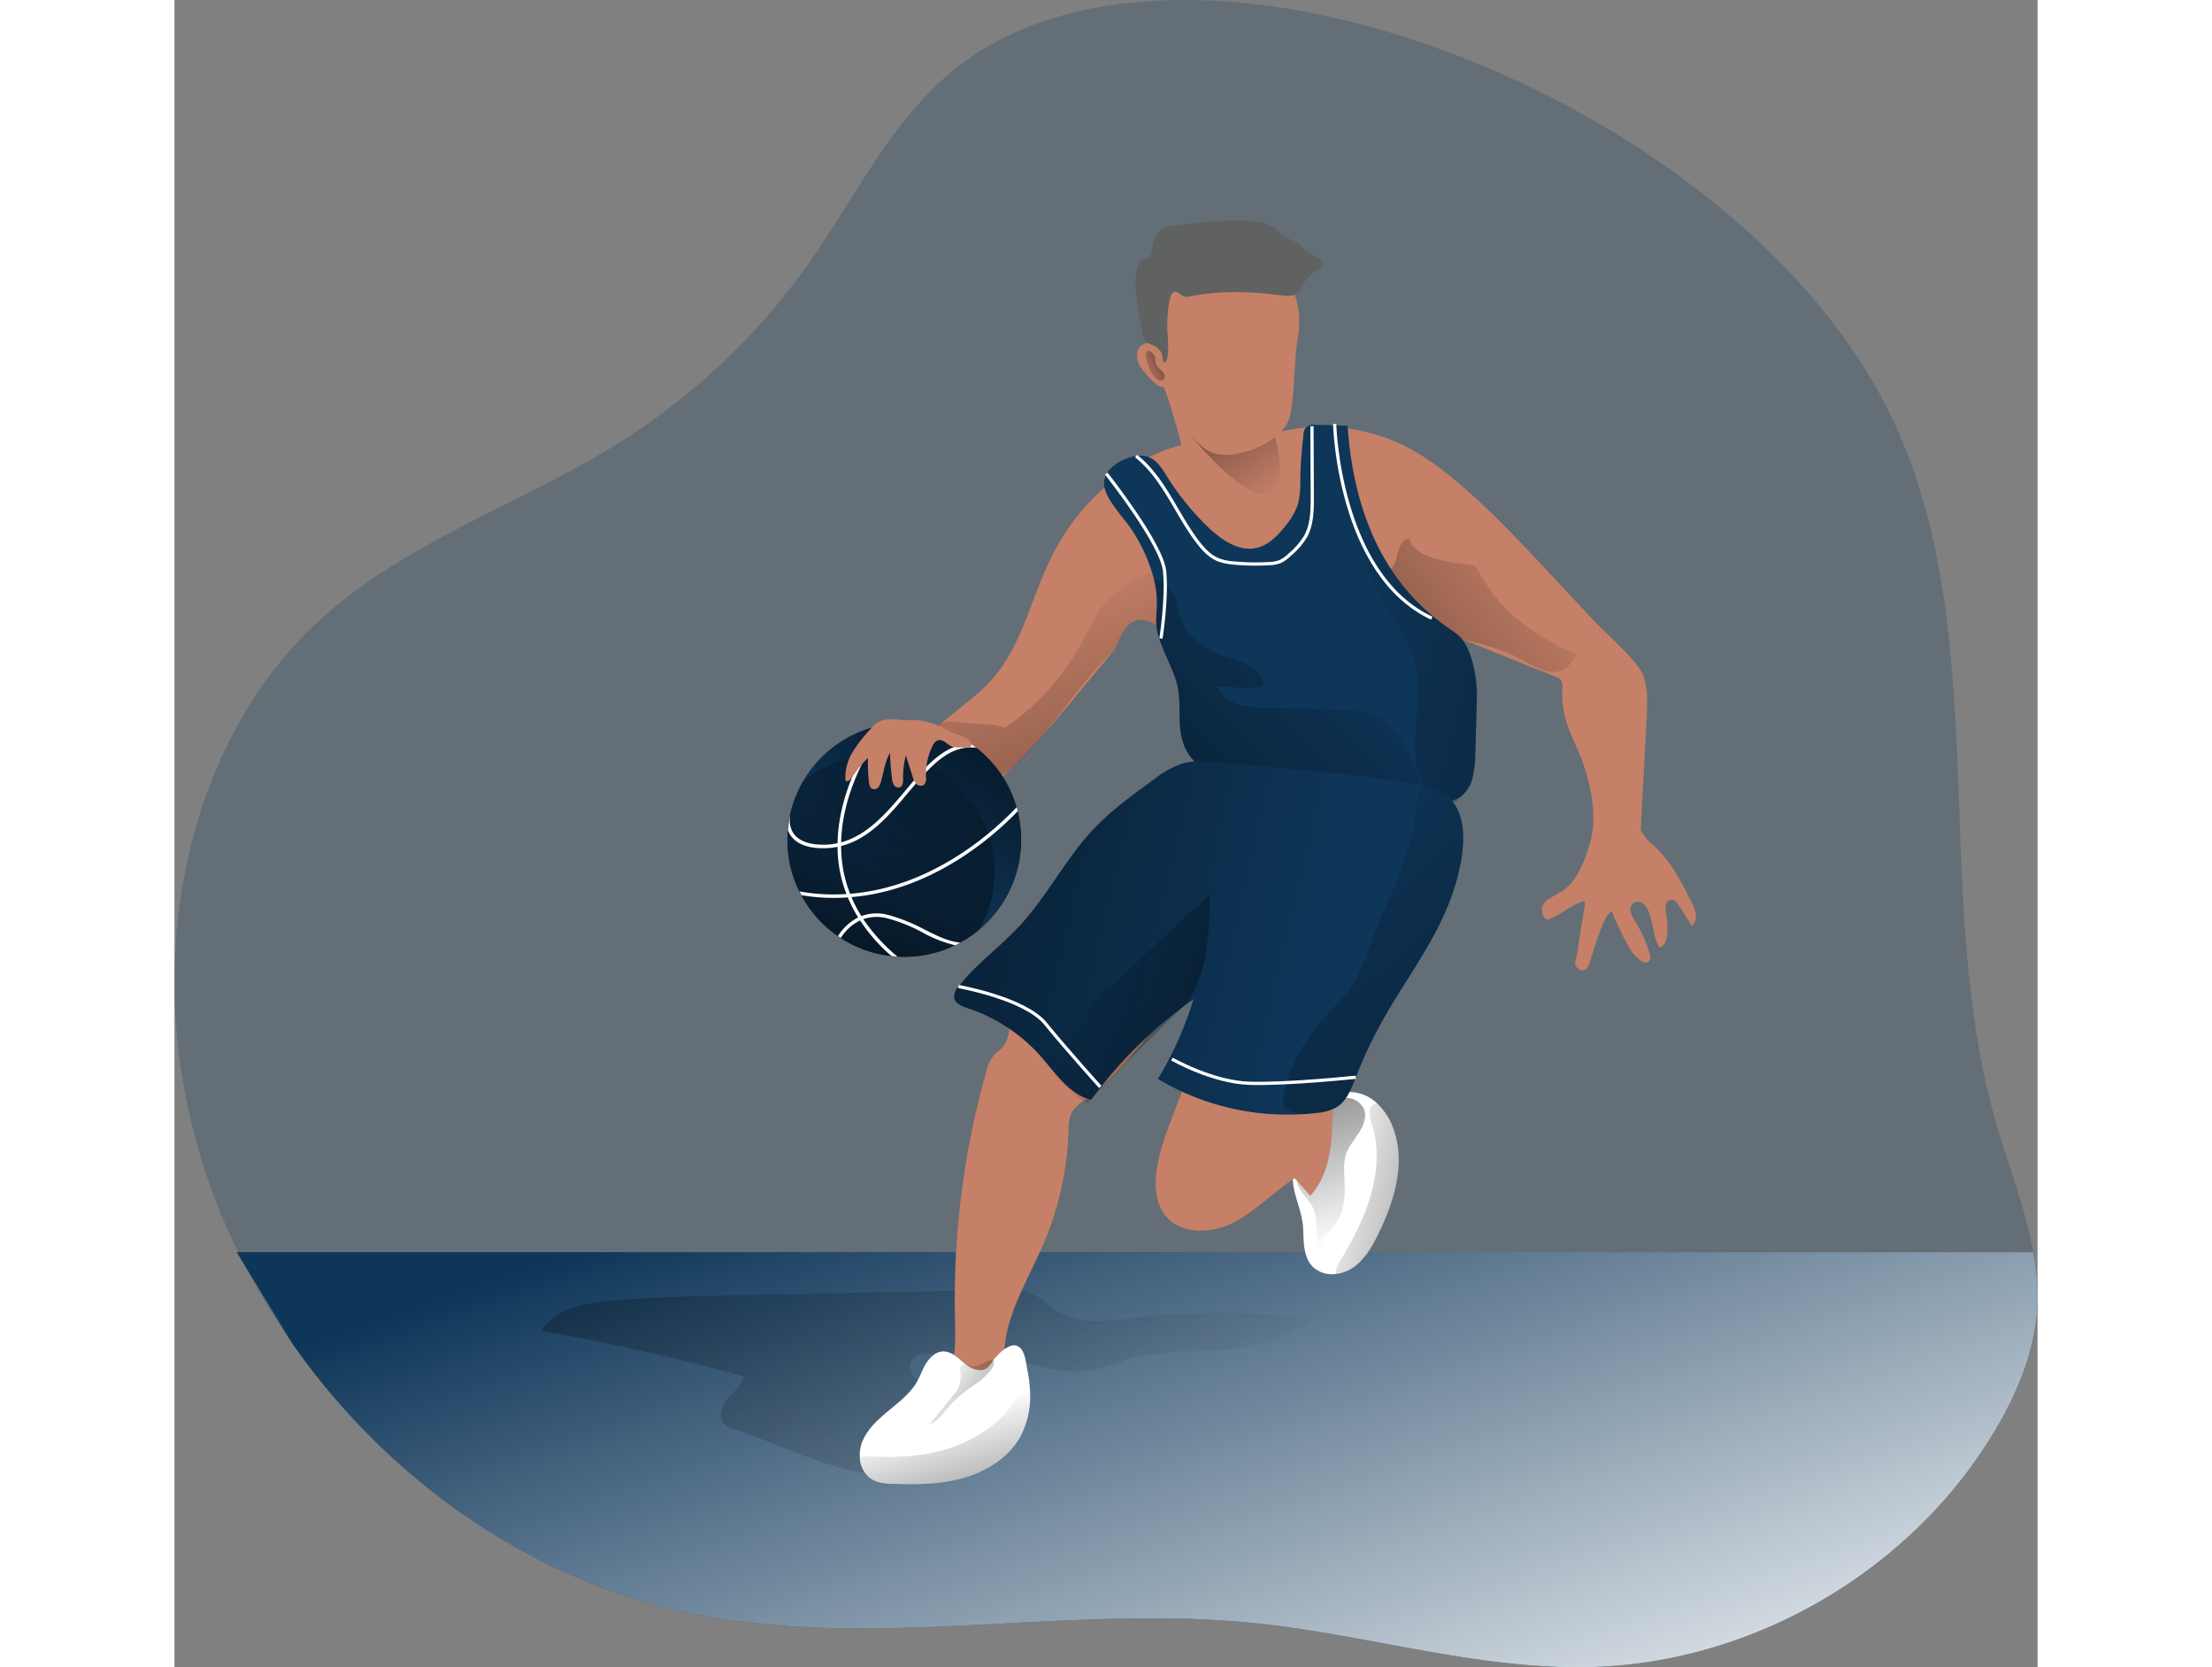 <svg id="Layer_1" data-name="Layer 1" xmlns="http://www.w3.org/2000/svg" xmlns:xlink="http://www.w3.org/1999/xlink" viewBox="0 0 564.79 505.4" width="406" height="306" class="illustration styles_illustrationTablet__1DWOa"><rect x="0" y="0" width="564.79" height="505.4" fill="#808080" stroke="none"/><defs><linearGradient id="linear-gradient" x1="317.51" y1="331.28" x2="413.59" y2="608.48" gradientUnits="userSpaceOnUse"><stop offset="0" stop-color="#fff" stop-opacity="0"></stop><stop offset="0.95" stop-color="#fff"></stop></linearGradient><linearGradient id="linear-gradient-2" x1="339.5" y1="477.35" x2="-203.85" y2="-102.45" gradientUnits="userSpaceOnUse"><stop offset="0" stop-color="#010101" stop-opacity="0"></stop><stop offset="0.95" stop-color="#010101"></stop></linearGradient><linearGradient id="linear-gradient-3" x1="402.96" y1="379.73" x2="372.59" y2="272.05" xlink:href="#linear-gradient-2"></linearGradient><linearGradient id="linear-gradient-4" x1="299.8" y1="184.33" x2="382.63" y2="394.72" gradientUnits="userSpaceOnUse"><stop offset="0" stop-color="#010101" stop-opacity="0"></stop><stop offset="0.24" stop-color="#010101" stop-opacity="0.24"></stop><stop offset="0.95" stop-color="#010101"></stop></linearGradient><linearGradient id="linear-gradient-5" x1="452.47" y1="157.35" x2="294.18" y2="282.51" xlink:href="#linear-gradient-4"></linearGradient><linearGradient id="linear-gradient-6" x1="378.15" y1="153.87" x2="332.59" y2="90.92" xlink:href="#linear-gradient-4"></linearGradient><linearGradient id="linear-gradient-7" x1="257.23" y1="271.84" x2="316.61" y2="182.09" xlink:href="#linear-gradient-2"></linearGradient><linearGradient id="linear-gradient-8" x1="277.17" y1="221.39" x2="230.78" y2="348.67" xlink:href="#linear-gradient-2"></linearGradient><linearGradient id="linear-gradient-9" x1="384.8" y1="199.3" x2="687.4" y2="273.66" xlink:href="#linear-gradient-2"></linearGradient><linearGradient id="linear-gradient-10" x1="405.48" y1="190.07" x2="238.27" y2="355.82" xlink:href="#linear-gradient-2"></linearGradient><linearGradient id="linear-gradient-11" x1="391.99" y1="294.63" x2="99.28" y2="225.04" xlink:href="#linear-gradient-2"></linearGradient><linearGradient id="linear-gradient-12" x1="337.19" y1="117.44" x2="354.52" y2="108.67" xlink:href="#linear-gradient-4"></linearGradient><linearGradient id="linear-gradient-13" x1="275.26" y1="421.35" x2="326.06" y2="454.48" xlink:href="#linear-gradient-2"></linearGradient><linearGradient id="linear-gradient-14" x1="276.99" y1="432.46" x2="300.19" y2="513.63" xlink:href="#linear-gradient-2"></linearGradient><linearGradient id="linear-gradient-15" x1="391.46" y1="361.88" x2="492.24" y2="385.63" xlink:href="#linear-gradient-2"></linearGradient><linearGradient id="linear-gradient-16" x1="317.51" y1="299.34" x2="437.34" y2="341.31" xlink:href="#linear-gradient-2"></linearGradient><linearGradient id="linear-gradient-17" x1="366.59" y1="248.86" x2="629.63" y2="542.98" xlink:href="#linear-gradient-2"></linearGradient></defs><title>Basketball</title><path d="M609.17,401.2c-.86,13.22-6.23,25.81-13.06,37.18-25,41.62-71.82,69.27-120.38,71.16-34.9,1.33-69-9.73-103.78-13.26-55.89-5.73-113,8-168.23-2.47-50.09-9.46-94.49-40.72-123.59-82.45a211.64,211.64,0,0,1-14-23c-.74-1.49-1.53-3-2.27-4.54a187.36,187.36,0,0,1-19.34-77.94C43.69,264.35,57.34,221.28,87.7,193c26.43-24.63,62.32-36,92.8-55.3A201.52,201.52,0,0,0,237,83.76c14.2-20.2,25.1-43.5,44.44-58.87,21.69-17.22,51-21.85,78.64-20.4C434.2,8.34,527.55,58.86,562.69,126c34.48,65.85,13.46,147.44,34.09,218.83,3.76,12.94,8.9,25.81,11.22,39A69.44,69.44,0,0,1,609.17,401.2Z" transform="translate(-44.51 -4.24)" fill="#0E3659" opacity="0.24" style="isolation: isolate;"></path><path d="M609.17,401.2c-.86,13.22-6.23,25.81-13.06,37.18-25,41.62-71.82,69.27-120.38,71.16-34.9,1.33-69-9.73-103.78-13.26-55.89-5.73-113,8-168.23-2.47-50.09-9.46-94.49-40.72-123.59-82.45l-14-23-2.74-4.54H608A69.44,69.44,0,0,1,609.17,401.2Z" transform="translate(-44.51 -4.24)" fill="#0E3659"></path><path d="M609.17,401.2c-.86,13.22-6.23,25.81-13.06,37.18-25,41.62-71.82,69.27-120.38,71.16-34.9,1.33-69-9.73-103.78-13.26-55.89-5.73-113,8-168.23-2.47-50.09-9.46-94.49-40.72-123.59-82.45l-14-23-2.74-4.54H608A69.44,69.44,0,0,1,609.17,401.2Z" transform="translate(-44.51 -4.24)" fill="url(#linear-gradient)"></path><path d="M214.51,437.61a7.2,7.2,0,0,1-3.51-1.88c-1.78-2.12-.52-5.42,1.28-7.53s4.18-4,4.75-6.72q-30.24-8.34-61.17-13.8c4-6.83,13-8.47,20.86-9.13,14.44-1.21,28.94-1.51,43.43-1.8l74.71-1.52c3.32-.07,6.75-.11,9.78,1.24s5.2,3.86,8,5.54c6.4,3.86,14.48,2.74,21.9,1.85a226.77,226.77,0,0,1,54.55.08c-6.9,6.55-16.84,8.72-26.32,9.43s-19.15.25-28.34,2.71c-4.84,1.3-9.51,3.39-14.5,3.86-6.76.63-13.37-1.77-20-3.35a84,84,0,0,0-27.05-2c-1.84.17-3.92.54-4.93,2.08-1.48,2.28.46,5.35,2.83,6.67s5.22,1.77,7.33,3.49c11.79,9.61-9.47,23.88-18.13,24.25C246,451.71,227.71,441.73,214.51,437.61Z" transform="translate(-44.51 -4.24)" fill="url(#linear-gradient-2)"></path><path d="M409.41,378.37c-1.92,3.92-4.2,7.89-7.85,10.28a11.27,11.27,0,0,1-4.86,1.76,8.39,8.39,0,0,1-7.18-2.23c-2.86-3-2.67-7.61-2.86-11.73-.28-4.9-2.75-9.45-3.1-14.12-.28-3.84,2.75-6.94,4-10.51,2-5.41,2.82-12,7.65-15.06,3.37-2.16,8-1.85,11.41.11a12.9,12.9,0,0,1,2.51,1.89,19.22,19.22,0,0,1,4.79,7.33C417.92,356.56,414.35,368.33,409.41,378.37Z" transform="translate(-44.51 -4.24)" fill="#fff"></path><path d="M405.13,340.48c.85,2.32-.12,4.9-1.45,7s-3,4-3.88,6.27c-1,2.69-.71,5.66-.58,8.53.22,4.75-.12,9.89-3.13,13.58-1.76,2.15-4.52,4.22-4,7-2.23-3.53-.65-8.36-2.31-12.19-1-2.39-3.24-4.12-4.36-6.47-1.64-3.42-.76-7.45.16-11.13s1.9-7.33,4.66-9.73c1.43-1.23,3-2.2,4.41-3.47,1-.93,2.09-2.19,3.43-2.64A6.07,6.07,0,0,1,405.13,340.48Z" transform="translate(-44.51 -4.24)" fill="url(#linear-gradient-3)"></path><path d="M504.56,285c-1.37-2.12-2.7-4.28-4.07-6.39-.44-.71-1-1.49-1.81-1.61a2,2,0,0,0-2.08,1.65,7.1,7.1,0,0,0,.16,2.86,25.48,25.48,0,0,1,.27,5.73c-.11,1.68-.66,3.72-2.27,4.23-2.16-3.18-1.88-7.41-3.37-10.94a5.49,5.49,0,0,0-1.73-2.43,2.63,2.63,0,0,0-2.82-.16,2.87,2.87,0,0,0-.87,2.82,9.82,9.82,0,0,0,1.38,2.79,40.62,40.62,0,0,1,4.31,9.57c.31,1,.43,2.35-.55,2.82a2,2,0,0,1-1.73-.27,11.37,11.37,0,0,1-4-4.39,90.29,90.29,0,0,1-5.17-10.83c-1.53,1.1-2.32,2.94-3,4.75-1.3,3.41-2.48,6.9-3.53,10.39-.36,1.18-.87,2.55-2.08,2.79a2.36,2.36,0,0,1-2.36-1.57c-.35-.95.59-3.46.71-4.48.43-4.55,1.76-10.31,2.2-14.9-4.28.67-7.5,4.71-11.73,5.61a3.72,3.72,0,0,1,0-5.77c1.49-1.17,3.29-1.88,4.9-3,4.71-3.21,6.63-9.1,8.32-14.55,2.35-7.88.23-17.49-2.51-25.22-1.22-3.33-2.95-6.47-4.12-9.81A30.35,30.35,0,0,1,465.22,213a4,4,0,0,0-.47-2.66,3.32,3.32,0,0,0-1.57-.94c-9.33-3.77-18.63-7.5-28-11.26.11,10.94-.94,20.87-1.92,31.73-.51,5.57-1.26,11.41-4.83,15.69-5,6-13.88,6.9-21.69,6.47A107.32,107.32,0,0,1,386,248.86c-5.72-1.49-11.57-3.61-15.53-7.93-3.61-4-5.3-9.29-6.59-14.47-1.92-7.53-3.37-15.18-6.28-22.4-2.62-6.55-6.62-12.78-12.35-16.82-.55-.4-1.14-.79-1.73-1.14-1.1-.63-.11,8.39-1.17,7.73-9.5-6-11.71,6-12.79,7.29-10.62,12.5-32.86,40.68-36.46,39.34-4.34-1.61,4-1.65-.41-1.8a17.57,17.57,0,0,1-5.69-1.57c-6-2.39-11.92-4.79-17.88-7.14,1.29-1.1,17.65-14.4,18.9-15.49C309,196.34,300.68,170.09,333,146.8c12-8.59,30-11.22,44.71-11.18A56.28,56.28,0,0,1,419,140.21a84,84,0,0,1,13.26,9.21c10.62,8.79,20.08,18.91,29.49,29l13.53,14.47c2.32,2.47,12.79,11.77,14.36,15.77s1.41,8.47,1.18,12.79c-.59,11.49-1.22,22.94-1.81,34.44a14.62,14.62,0,0,0,3.77,4.55c5.21,4.51,8.39,10.86,11.49,17a13.22,13.22,0,0,1,1.41,3.8A4.36,4.36,0,0,1,504.56,285Z" transform="translate(-44.51 -4.24)" fill="#c58067"></path><path d="M345.2,187.24c-.55-.4-1.14-.79-1.73-1.14-1.1-.63-.11,8.39-1.17,7.73-9.5-6-11.57,6.15-12.79,7.29-11.65,10.71-26.95,36.16-35.62,38.64-2.23.62-5.13-1.69-7-2.4,0,0,0,0-.07,0-2.12.71-4.44.2-6.56-.55a30.51,30.51,0,0,1-7.84-4.23A2.9,2.9,0,0,1,271,230.7a2.82,2.82,0,0,1,.55-1.65,12.39,12.39,0,0,1,4-4.87c2.82-1.76,6.43-1.17,9.69-.7,2,.27,8.15-.08,10.94,1.45a73.43,73.43,0,0,0,23.3-25.77c2.55-4.75,4.71-10,8.82-13.65,2.55-2.28,9.42-8.08,13.06-7.88C346,177.86,346.45,182.29,345.2,187.24Z" transform="translate(-44.51 -4.24)" fill="url(#linear-gradient-4)"></path><path d="M440.19,177.94a5,5,0,0,0-1.83-2.23c-1.61-.82-17.47-.6-19.54-8.24-2.33.25-3.21,3.11-3.7,5.4s-1.88,5.09-4.2,4.77a4.32,4.32,0,0,1-2-1c-5.66-4.64-6.92-12.66-7.79-19.93q-1-8.74-2.09-17.49A113.94,113.94,0,0,0,395.65,181c.39,3.73,1.05,7.63,3.43,10.52,4.5,5.47,12.77,5,19.85,5a82.63,82.63,0,0,1,28.89,5.27c8.28,3.09,16.06,11.51,21.7,1C457.27,197,446.92,190.35,440.19,177.94Z" transform="translate(-44.51 -4.24)" fill="url(#linear-gradient-5)"></path><path d="M351,144.32a5.76,5.76,0,0,0,1,2.46,5.15,5.15,0,0,0,1.89,1.26c4.68,2.15,10.32,3,14.94.71a6.58,6.58,0,0,0,2.77-2.34,8.34,8.34,0,0,0,.9-3.8c.25-3.56.28-7.29-1.28-10.5a18.64,18.64,0,0,0-4.94-5.82,54.32,54.32,0,0,0-12.7-8.09c-2.36-1.07-6.27-2.56-8.6-.57-2,1.75-.7,3.4.08,5.56A200.63,200.63,0,0,1,351,144.32Z" transform="translate(-44.51 -4.24)" fill="#c58067"></path><path d="M377.77,135.63s5.28,15.79-1.62,18.28S353,136.79,353,136.79Z" transform="translate(-44.51 -4.24)" fill="url(#linear-gradient-6)"></path><path d="M345.87,90.3c-5.06,11.2-2.6,24.25.81,36.06,1.48,5.11,8.3,14.66,14,15.58,8,1.29,20-4.33,21.9-11.23,1.36-5,1.49-17.78,2.29-22.89a34.61,34.61,0,0,0,.49-9c-.95-8.36-7.09-15.09-13.14-20.94a13.34,13.34,0,0,0-3.2-2.51,11,11,0,0,0-6.83-.53,22.94,22.94,0,0,0-12.57,6.53,17.39,17.39,0,0,0-4.84,13.11" transform="translate(-44.51 -4.24)" fill="#c58067"></path><path d="M339.39,108.23a3.58,3.58,0,0,0-3.11,3.39,7.11,7.11,0,0,0,1.66,4.64,29.37,29.37,0,0,0,3,3.37,8.76,8.76,0,0,0,1.85,1.54,3,3,0,0,0,2.33.34.65.65,0,0,0,.32-.19.78.78,0,0,0,.12-.38,17.4,17.4,0,0,0-1-8.81C343.8,110.34,341.45,108.17,339.39,108.23Z" transform="translate(-44.51 -4.24)" fill="#c58067"></path><path d="M344.85,114.15c1.48-2,.7-8,.63-10.42a40,40,0,0,1,.8-8.94c.18-.88.56-1.93,1.45-2.09,1.09-.2,1.86,1.1,2.93,1.43a3.75,3.75,0,0,0,1.85-.06c8.93-1.8,18.18-1.52,27.22-.33,1.69.23,3.56.44,4.95-.55,1.09-.77,1.62-2.09,2.3-3.24a11.12,11.12,0,0,1,4.44-4.16c.54-.28,1.18-.6,1.29-1.2a1.39,1.39,0,0,0-.15-.82c-.88-1.85-3.42-2.1-5-3.44-.61-.53-1.05-1.23-1.65-1.77a16.73,16.73,0,0,0-3.5-1.93c-2.13-1.15-3.78-3.07-5.95-4.15a16.56,16.56,0,0,0-6.92-1.3,114.37,114.37,0,0,0-21.79,1.43,9.25,9.25,0,0,0-4.22,1.45c-1.83,1.4-2.4,3.85-2.78,6.11a3.24,3.24,0,0,1-1,2.14,10,10,0,0,1-1.62.66,3.93,3.93,0,0,0-1.73,2.6c-1.07,3.82-.46,7.89.19,11.81q.54,3.3,1.13,6.6c.25,1.42.55,3.51,1.79,4.23.73.43,1.89.68,2.59,1.14a7.32,7.32,0,0,1,1.52,1.66c.52.61.4,3.44,1.14,3.14" transform="translate(-44.51 -4.24)" fill="#606161"></path><path d="M311.94,284.3c-4.08,4.27-8.1,8.77-10.49,14.18s-3,11.72-3.87,17.72a10.56,10.56,0,0,1-1.71,5.14c-.84,1.06-2.05,1.78-2.95,2.79a12.71,12.71,0,0,0-2.36,5.15,253.78,253.78,0,0,0-9.44,74.3c.17,7.8.48,16.33-4.26,22.52-5,6.52-15.1,9.79-16,17.95a31.08,31.08,0,0,0,32.42-3.36,14.22,14.22,0,0,0,4.61-5.61c1.94-4.87-.54-10.25-1.42-15.42-2.25-13.14,5.88-25.48,11.21-37.71a95,95,0,0,0,7.85-34.65c.07-2.13.1-4.38,1.22-6.19a12.82,12.82,0,0,1,3.59-3.32c20.09-14.65,30.32-39.72,49.76-55.22l-22.58,58.9c-2.06,5.39-4.14,10.82-5.11,16.5-.88,5.16-.67,11,2.7,15,4.86,5.74,14.14,5.21,20.8,1.71s11.85-9.26,18.24-13.24l4.67,5.3c7.79-8.51,6.43-21.54,7.15-33.05a16.66,16.66,0,0,1,.85-4.87,18.56,18.56,0,0,1,2.91-4.64c9.69-12.44,19.91-24.78,26-39.31s7.64-31.94-.15-45.65a9.94,9.94,0,0,0-3.14-3.71,11.24,11.24,0,0,0-5-1.24,195.16,195.16,0,0,0-33.41.05c-10.5.91-14.62,3.12-22.87,8.87C343.53,255.49,326.88,268.67,311.94,284.3Z" transform="translate(-44.51 -4.24)" fill="#c58067"></path><circle cx="221.22" cy="254.61" r="35.42" fill="#0E3659"></circle><circle cx="221.22" cy="254.61" r="35.42" fill="#0E3659"></circle><path d="M301.23,258.86a35.41,35.41,0,0,1-12.87,27.34,36.41,36.41,0,0,1-5.64,3.8c-.51.28-1,.55-1.53.79h0a35.31,35.31,0,0,1-15.34,3.49c-.74,0-1.45,0-2.16-.08s-1.21-.08-1.8-.16a35.23,35.23,0,0,1-15.34-5.49c-.27-.16-.59-.35-.86-.55a36.15,36.15,0,0,1-11.06-12.39c-.2-.4-.39-.75-.59-1.14v0a35.16,35.16,0,0,1-3.61-15.57c0-1,0-2,.12-2.9a36.28,36.28,0,0,1,.59-4.2,34,34,0,0,1,4.08-10.67,35.6,35.6,0,0,1,23.33-16.91c.48-.07,1-.19,1.5-.27a35.84,35.84,0,0,1,5.8-.47A35.32,35.32,0,0,1,286,229.71c.55.4,1.1.79,1.65,1.22a35.41,35.41,0,0,1,12.2,18c.11.4.23.79.35,1.18A37.5,37.5,0,0,1,301.23,258.86Z" transform="translate(-44.51 -4.24)" fill="url(#linear-gradient-7)"></path><path d="M293.15,268.43a34.92,34.92,0,0,1-4.79,17.77,35.44,35.44,0,0,1-58-27.34,34.92,34.92,0,0,1,4.79-17.77,35.44,35.44,0,0,1,58,27.34Z" transform="translate(-44.51 -4.24)" fill="url(#linear-gradient-8)"></path><path d="M263.65,294.2c-.62,0-1.21-.08-1.8-.16a50.11,50.11,0,0,1-9.49-10.79,4.11,4.11,0,0,1-.59-.9,41.7,41.7,0,0,1-3.14-6.08,9.72,9.72,0,0,1-.39-1,39.67,39.67,0,0,1-2.47-10,38.74,38.74,0,0,1-.24-4.27,10.09,10.09,0,0,1,0-1.1c.24-15.26,8.24-28.91,13-35.66.48-.07,1-.19,1.5-.27-4.52,6.28-13.11,20.12-13.42,35.69v1.1a40.36,40.36,0,0,0,.24,4.39,37.92,37.92,0,0,0,2.51,10.08c.11.36.27.67.39,1a43.08,43.08,0,0,0,3,5.73l.59.94A54.28,54.28,0,0,0,263.65,294.2Z" transform="translate(-44.51 -4.24)" fill="#fff"></path><path d="M287.62,230.93c-8.32-1.06-14.08,5.77-20.63,13.53-5.85,7-11.89,14.12-20.4,16.24a5.06,5.06,0,0,1-1.06.24,21.13,21.13,0,0,1-4.2.43H241c-4.47,0-7.65-1.26-9.45-3.53a7.63,7.63,0,0,1-1.06-1.88,36.28,36.28,0,0,1,.59-4.2h.08a7,7,0,0,0,1.21,5.41c1.61,2,4.51,3.1,8.67,3.14h.27a18.26,18.26,0,0,0,4.2-.47,4.13,4.13,0,0,0,1.06-.24c8.08-2.15,13.93-9.06,19.61-15.8,6-7.22,11.81-14.09,19.77-14.09C286.52,230.11,287.07,230.5,287.62,230.93Z" transform="translate(-44.51 -4.24)" fill="#fff"></path><path d="M300.17,250.11c-6.9,7.22-25.5,24-50.44,26.08a9.48,9.48,0,0,1-1.1.08c-1.37.12-2.75.16-4.16.16a58.1,58.1,0,0,1-9.88-.82c-.2-.4-.39-.75-.59-1.14a58.78,58.78,0,0,0,14.24.78c.35,0,.74,0,1.1-.08,25.3-2,44-19.37,50.48-26.24C299.93,249.33,300.05,249.72,300.17,250.11Z" transform="translate(-44.51 -4.24)" fill="#fff"></path><path d="M282.72,290c-.51.28-1,.55-1.53.79h0a38.39,38.39,0,0,1-9.77-3.81,49.09,49.09,0,0,0-10.79-4.35,12.4,12.4,0,0,0-7.25.23,8,8,0,0,0-1,.39,14.23,14.23,0,0,0-5.85,5.3c-.27-.16-.59-.35-.86-.55a15.45,15.45,0,0,1,6.12-5.65c.31-.11.63-.27,1-.43a13.26,13.26,0,0,1,8.12-.31,53,53,0,0,1,11,4.43C275.54,287.84,278.87,289.57,282.72,290Z" transform="translate(-44.51 -4.24)" fill="#fff"></path><path d="M257.31,223.49a10.82,10.82,0,0,0-1.75,1.7,44.51,44.51,0,0,0-5.37,6.88,14.92,14.92,0,0,0-2.3,8.31.92.92,0,0,0,.14.52c.31.37.91.06,1.24-.29a31.31,31.31,0,0,0,2.39-3.2,31.28,31.28,0,0,1,3.09-3.42,50.82,50.82,0,0,0,.29,7.3c.09.81.29,1.75,1,2.1a1.66,1.66,0,0,0,1.85-.51,4.21,4.21,0,0,0,.86-1.85c.79-2.9,1.16-6,2.69-8.56a66.69,66.69,0,0,0,.59,7.73,4.44,4.44,0,0,0,.59,2,1.6,1.6,0,0,0,1.79.71c.94-.36,1-1.63,1-2.64a24.89,24.89,0,0,1,.82-7l2.05,6.35a5.19,5.19,0,0,0,1.16,2.26,1.8,1.8,0,0,0,2.32.26,2.85,2.85,0,0,0,.57-2.34,20,20,0,0,1,1.85-9.16c.41-.88,1-1.82,1.95-2,1.49-.32,2.61,1.3,4,1.88a6.32,6.32,0,0,0,2.49.3l2.6,0a1.06,1.06,0,0,0,.56-.11.92.92,0,0,0,.2-1.11,3.63,3.63,0,0,0-1.86-1.84,24.38,24.38,0,0,0-2.52-.91c-1.61-.59-3.08-1.51-4.63-2.25a22.47,22.47,0,0,0-8.08-2.1c-1.37-.1-2.75.14-4.11,0a26.52,26.52,0,0,0-3.34-.23A7.8,7.8,0,0,0,257.31,223.49Z" transform="translate(-44.51 -4.24)" fill="#c58067"></path><path d="M439.34,215.63c-.16,5.69-.32,11.42-.48,17.14a33.26,33.26,0,0,1-.78,6.91s0,.08,0,.12a9.63,9.63,0,0,1-3.22,5.6,2.26,2.26,0,0,1-.51.4,11.23,11.23,0,0,1-6.39,1.64,29.62,29.62,0,0,1-3.29-.23c-.67-.08-1.34-.16-2-.28-12.79-1.68-25.22-6.08-38.09-6.27-6.16-.08-12.32.78-18.4,0s-12.35-3.77-15.06-9.26c-3.41-7-.66-14-3.1-21.3-1.57-4.74-4.82-10.23-5.68-15.1-.47-2.59,0-5.25,0-7.88a28.67,28.67,0,0,0-.91-7.34A50.58,50.58,0,0,0,335,165.27c-2.43-4-9.18-10.24-8.67-15.14.39-3.8,4.91-6.51,8.2-7.33,5.18-1.34,7.61.66,10.2,4.82a81.5,81.5,0,0,0,13.73,17c3.88,3.53,8.86,6.87,14,5.73,3.69-.79,6.51-3.73,8.82-6.67a21.42,21.42,0,0,0,3.61-6c.94-2.78.91-5.77.94-8.67a117.6,117.6,0,0,1,.95-12.86,2.9,2.9,0,0,1,3.6-3.1c3.26,0,6.52.12,9.77.31,1.18,17.26,5.45,29.93,10.63,39.23,8.9,16.08,20.48,22,23.06,24.35C437.92,200.61,439.49,210.18,439.34,215.63Z" transform="translate(-44.51 -4.24)" fill="#0E3659"></path><path d="M439.34,215.63c-.16,5.69-.32,11.42-.48,17.14a33.26,33.26,0,0,1-.78,6.91s0,.08,0,.12a22.27,22.27,0,0,1-3.22,5.6c-2,2.36-4.27,3.42-6.9,2a12.12,12.12,0,0,1-4.16-4.08c-6.9-10,.12-27.65-3.49-39.22-2-6.55-6.23-12.16-9.72-18.08s-6.4-12.67-5.34-19.46c1.81,2.08,3.65,4.08,5.57,6,8.9,16.08,20.48,22,23.06,24.35C437.92,200.61,439.49,210.18,439.34,215.63Z" transform="translate(-44.51 -4.24)" fill="url(#linear-gradient-9)"></path><path d="M422.63,246.93c-12.79-1.68-25.22-6.08-38.09-6.27-6.16-.08-12.32.78-18.4,0s-12.35-3.77-15.06-9.26c-3.41-7-.66-14-3.1-21.3-1.57-4.74-4.82-10.23-5.68-15.1-.47-2.59,0-5.25,0-7.88a28.67,28.67,0,0,0-.91-7.34,10.12,10.12,0,0,1,6.24,5.1c1.14,2.36,1.33,5.06,2.28,7.53,2.27,6,8.55,9.38,14.63,11.34a25.17,25.17,0,0,1,6.66,2.67c2,1.33,3.61,3.61,3.42,6a74.49,74.49,0,0,1-13.85-.16c.9,2.71,3.45,4.63,6.16,5.53a28,28,0,0,0,8.47,1c6.51.16,13,.28,19.53.43,5.1.08,10.48.24,14.91,2.75,6.75,3.76,10.55,12.94,12.67,20C423.21,244.31,423.18,245.91,422.63,246.93Z" transform="translate(-44.51 -4.24)" fill="url(#linear-gradient-10)"></path><path d="M429.75,280.73c-5,11.45-12.63,21.56-18.78,32.46a137,137,0,0,0-8.34,17.62c-1.32,3.4-2.7,7.12-5.79,9.05a14.54,14.54,0,0,1-6.09,1.75,76.52,76.52,0,0,1-48.1-10.3,105.93,105.93,0,0,0,10.77-24.14,132.39,132.39,0,0,0-31,30.46c-6.73-1.65-10.83-8.17-15.42-13.34a50.61,50.61,0,0,0-21.9-14.39c-1.8-.59-4-1.45-4.21-3.33a4.62,4.62,0,0,1,1.33-3.27c5.34-6.81,12.52-11.93,18.41-18.28,8.41-9,14-20.41,22.49-29.41,5.45-5.8,12-10.5,18.43-15.15a29.77,29.77,0,0,1,8.13-4.64c3.83-1.22,8-.85,11.95-.45,20.69,2.06,42.34,3.18,62.72,7.41C441.07,246.27,434.73,269.38,429.75,280.73Z" transform="translate(-44.51 -4.24)" fill="#0E3659"></path><path d="M429.77,280.74c-5.06,11.46-12.64,21.54-18.79,32.44a142.35,142.35,0,0,0-8.36,17.61c-1.33,3.42-2.7,7.14-5.8,9.06a14.5,14.5,0,0,1-6.08,1.77c-1.49.2-3,.31-4.51.39a76.89,76.89,0,0,1-43.58-10.71,107.32,107.32,0,0,0,10.79-24.12,131.48,131.48,0,0,0-31.07,30.44c-6.71-1.65-10.82-8.16-15.41-13.34a51.05,51.05,0,0,0-21.89-14.39c-1.81-.59-4-1.45-4.24-3.34a4.65,4.65,0,0,1,1.34-3.25c5.33-6.83,12.51-11.93,18.43-18.28,8.4-9.06,14-20.4,22.48-29.42,5.45-5.8,12-10.47,18.43-15.14a29.46,29.46,0,0,1,8.12-4.63c3.85-1.25,8-.86,12-.47,20.52,2.08,42,3.18,62.25,7.34a1.85,1.85,0,0,1,.47.08C441.06,246.27,434.75,269.37,429.77,280.74Z" transform="translate(-44.51 -4.24)" fill="url(#linear-gradient-11)"></path><path d="M301.07,439.52c-3.41,6.28-9.88,10.47-16.71,12.55s-14.08,2.2-21.22,2c-2.66,0-5.49-.19-7.65-1.68a8.11,8.11,0,0,1-3.21-6.48,10.75,10.75,0,0,1,.78-4.74c1.61-3.85,4.83-6.71,8-9.34s6.55-5.21,8.59-8.82c1.06-1.85,1.69-3.92,2.87-5.69s2.94-3.37,5.06-3.41c2.51,0,4.47,2,6.39,3.61s4.79,2.9,6.82,1.45a8.11,8.11,0,0,0,1.89-2.28c1.14-1.64,4.59-5.21,7-4.55,2.67.79,2.9,4.95,3.37,7.3a41.32,41.32,0,0,1,.79,5.92A26.28,26.28,0,0,1,301.07,439.52Z" transform="translate(-44.51 -4.24)" fill="#fff"></path><path d="M265.81,294.28" transform="translate(-44.51 -4.24)" fill="none" stroke="#fff" stroke-miterlimit="10" stroke-width="0.98"></path><path d="M261.48,222.25" transform="translate(-44.51 -4.24)" fill="none" stroke="#fff" stroke-miterlimit="10" stroke-width="0.98"></path><path d="M341.91,114c-.06-.42,0-.85-.06-1.27a2.53,2.53,0,0,0-.46-1,3.71,3.71,0,0,0-1.38-1.1.54.54,0,0,0-.3-.06.38.38,0,0,0-.24.15,2,2,0,0,0-.44,1.37,9.61,9.61,0,0,0,1,3.73,6.56,6.56,0,0,0,2.71,3.58,1.53,1.53,0,0,0,1.36.12,1.34,1.34,0,0,0,.53-1.6C344.09,116.4,342.13,115.68,341.91,114Z" transform="translate(-44.51 -4.24)" fill="url(#linear-gradient-12)"></path><path d="M289.74,421.91c-1.79,1.6-3.85,2.84-5.75,4.3a31.59,31.59,0,0,0-4.86,4.6c-1.72,2-3.33,4.36-5.8,5.32l7.33-9.08a11.26,11.26,0,0,0,1.61-2.39,9,9,0,0,0,.39-5,2.13,2.13,0,0,1,0-.94,1.55,1.55,0,0,1,1.76-.86c.71.09,1.36.44,2,.58,1.55.3,5.23-2.4,6.07-1.83C294.2,417.71,290.75,421,289.74,421.91Z" transform="translate(-44.51 -4.24)" fill="url(#linear-gradient-13)"></path><path d="M301.07,439.52c-3.41,6.28-9.88,10.47-16.71,12.55s-14.08,2.2-21.22,2c-2.66,0-5.49-.19-7.65-1.68a8.11,8.11,0,0,1-3.21-6.48,11.76,11.76,0,0,1,2.9-.19c7.53.39,15.14.15,22.44-1.92,8.51-2.44,16.51-7.3,21.49-14.6a13.05,13.05,0,0,1,2.55-3.05,4.09,4.09,0,0,1,2.2-.79A26.28,26.28,0,0,1,301.07,439.52Z" transform="translate(-44.51 -4.24)" fill="url(#linear-gradient-14)"></path><path d="M409.41,378.37c-1.92,3.92-4.2,7.89-7.85,10.28a11.27,11.27,0,0,1-4.86,1.76c-.31-1.13.35-2.66,1.06-3.8,7.29-11.73,13.33-25.57,10.43-39.07-.59-2.55-3.17-8.47,1-8.78a19.22,19.22,0,0,1,4.79,7.33C417.92,356.56,414.35,368.33,409.41,378.37Z" transform="translate(-44.51 -4.24)" fill="url(#linear-gradient-15)"></path><path d="M358.3,275.42c-16.44,15.08-32.9,30.17-48.12,46.48a5.18,5.18,0,0,0-1.8,3.32,5,5,0,0,0,1.39,2.92,56,56,0,0,0,11.46,10.7c-.47-.33,26.15-26.75,28.57-29.06C357.59,302.3,358.49,285.64,358.3,275.42Z" transform="translate(-44.51 -4.24)" fill="url(#linear-gradient-16)"></path><path d="M429.77,280.74c-5.06,11.46-12.64,21.54-18.79,32.44a142.35,142.35,0,0,0-8.36,17.61c-1.33,3.42-2.7,7.14-5.8,9.06a14.5,14.5,0,0,1-6.08,1.77c-1.49.2-3,.31-4.51.39a17.38,17.38,0,0,1-3.49-1.06A3.52,3.52,0,0,1,381,339.7c-.67-.9-.47-2.16-.27-3.26a49.61,49.61,0,0,1,10.08-21.1c3.88-4.75,8.7-8.83,11.8-14.2,2-3.53,3.22-7.53,4.67-11.37,5.14-13.5,11.92-25.15,13.65-39.66.55-4.63.82-7.29,2.94-7.41a1.85,1.85,0,0,1,.47.08C441.06,246.27,434.75,269.37,429.77,280.74Z" transform="translate(-44.51 -4.24)" fill="url(#linear-gradient-17)"></path><path d="M389.34,133.43l.1,21.1c0,4.26,0,8.74-2.11,12.45a22.57,22.57,0,0,1-4.73,5.41,10.59,10.59,0,0,1-3,2.12,10.31,10.31,0,0,1-3.32.59,70.94,70.94,0,0,1-10.51-.18,16.5,16.5,0,0,1-4.72-.95c-2.62-1-4.64-3.21-6.36-5.46-6.5-8.52-10.24-19.36-18.66-26" transform="translate(-44.51 -4.24)" fill="none" stroke="#fff" stroke-miterlimit="10" stroke-width="0.98"></path><path d="M396.22,132.74s1.1,45.65,29.45,58.9" transform="translate(-44.51 -4.24)" fill="none" stroke="#fff" stroke-miterlimit="10" stroke-width="0.98"></path><path d="M327,147.83s16.84,21.26,17.67,29.54-1.11,20.43-1.11,20.43" transform="translate(-44.51 -4.24)" fill="none" stroke="#fff" stroke-miterlimit="10" stroke-width="0.98"></path><path d="M282.17,303.3s20.17,3.56,26.43,11.29,16.57,19.15,16.57,19.15" transform="translate(-44.51 -4.24)" fill="none" stroke="#fff" stroke-miterlimit="10" stroke-width="0.98"></path><path d="M346.89,325.27s12.14,7,23.56,7.36,32.17-1.84,32.17-1.84" transform="translate(-44.51 -4.24)" fill="none" stroke="#fff" stroke-miterlimit="10" stroke-width="0.98"></path></svg>
